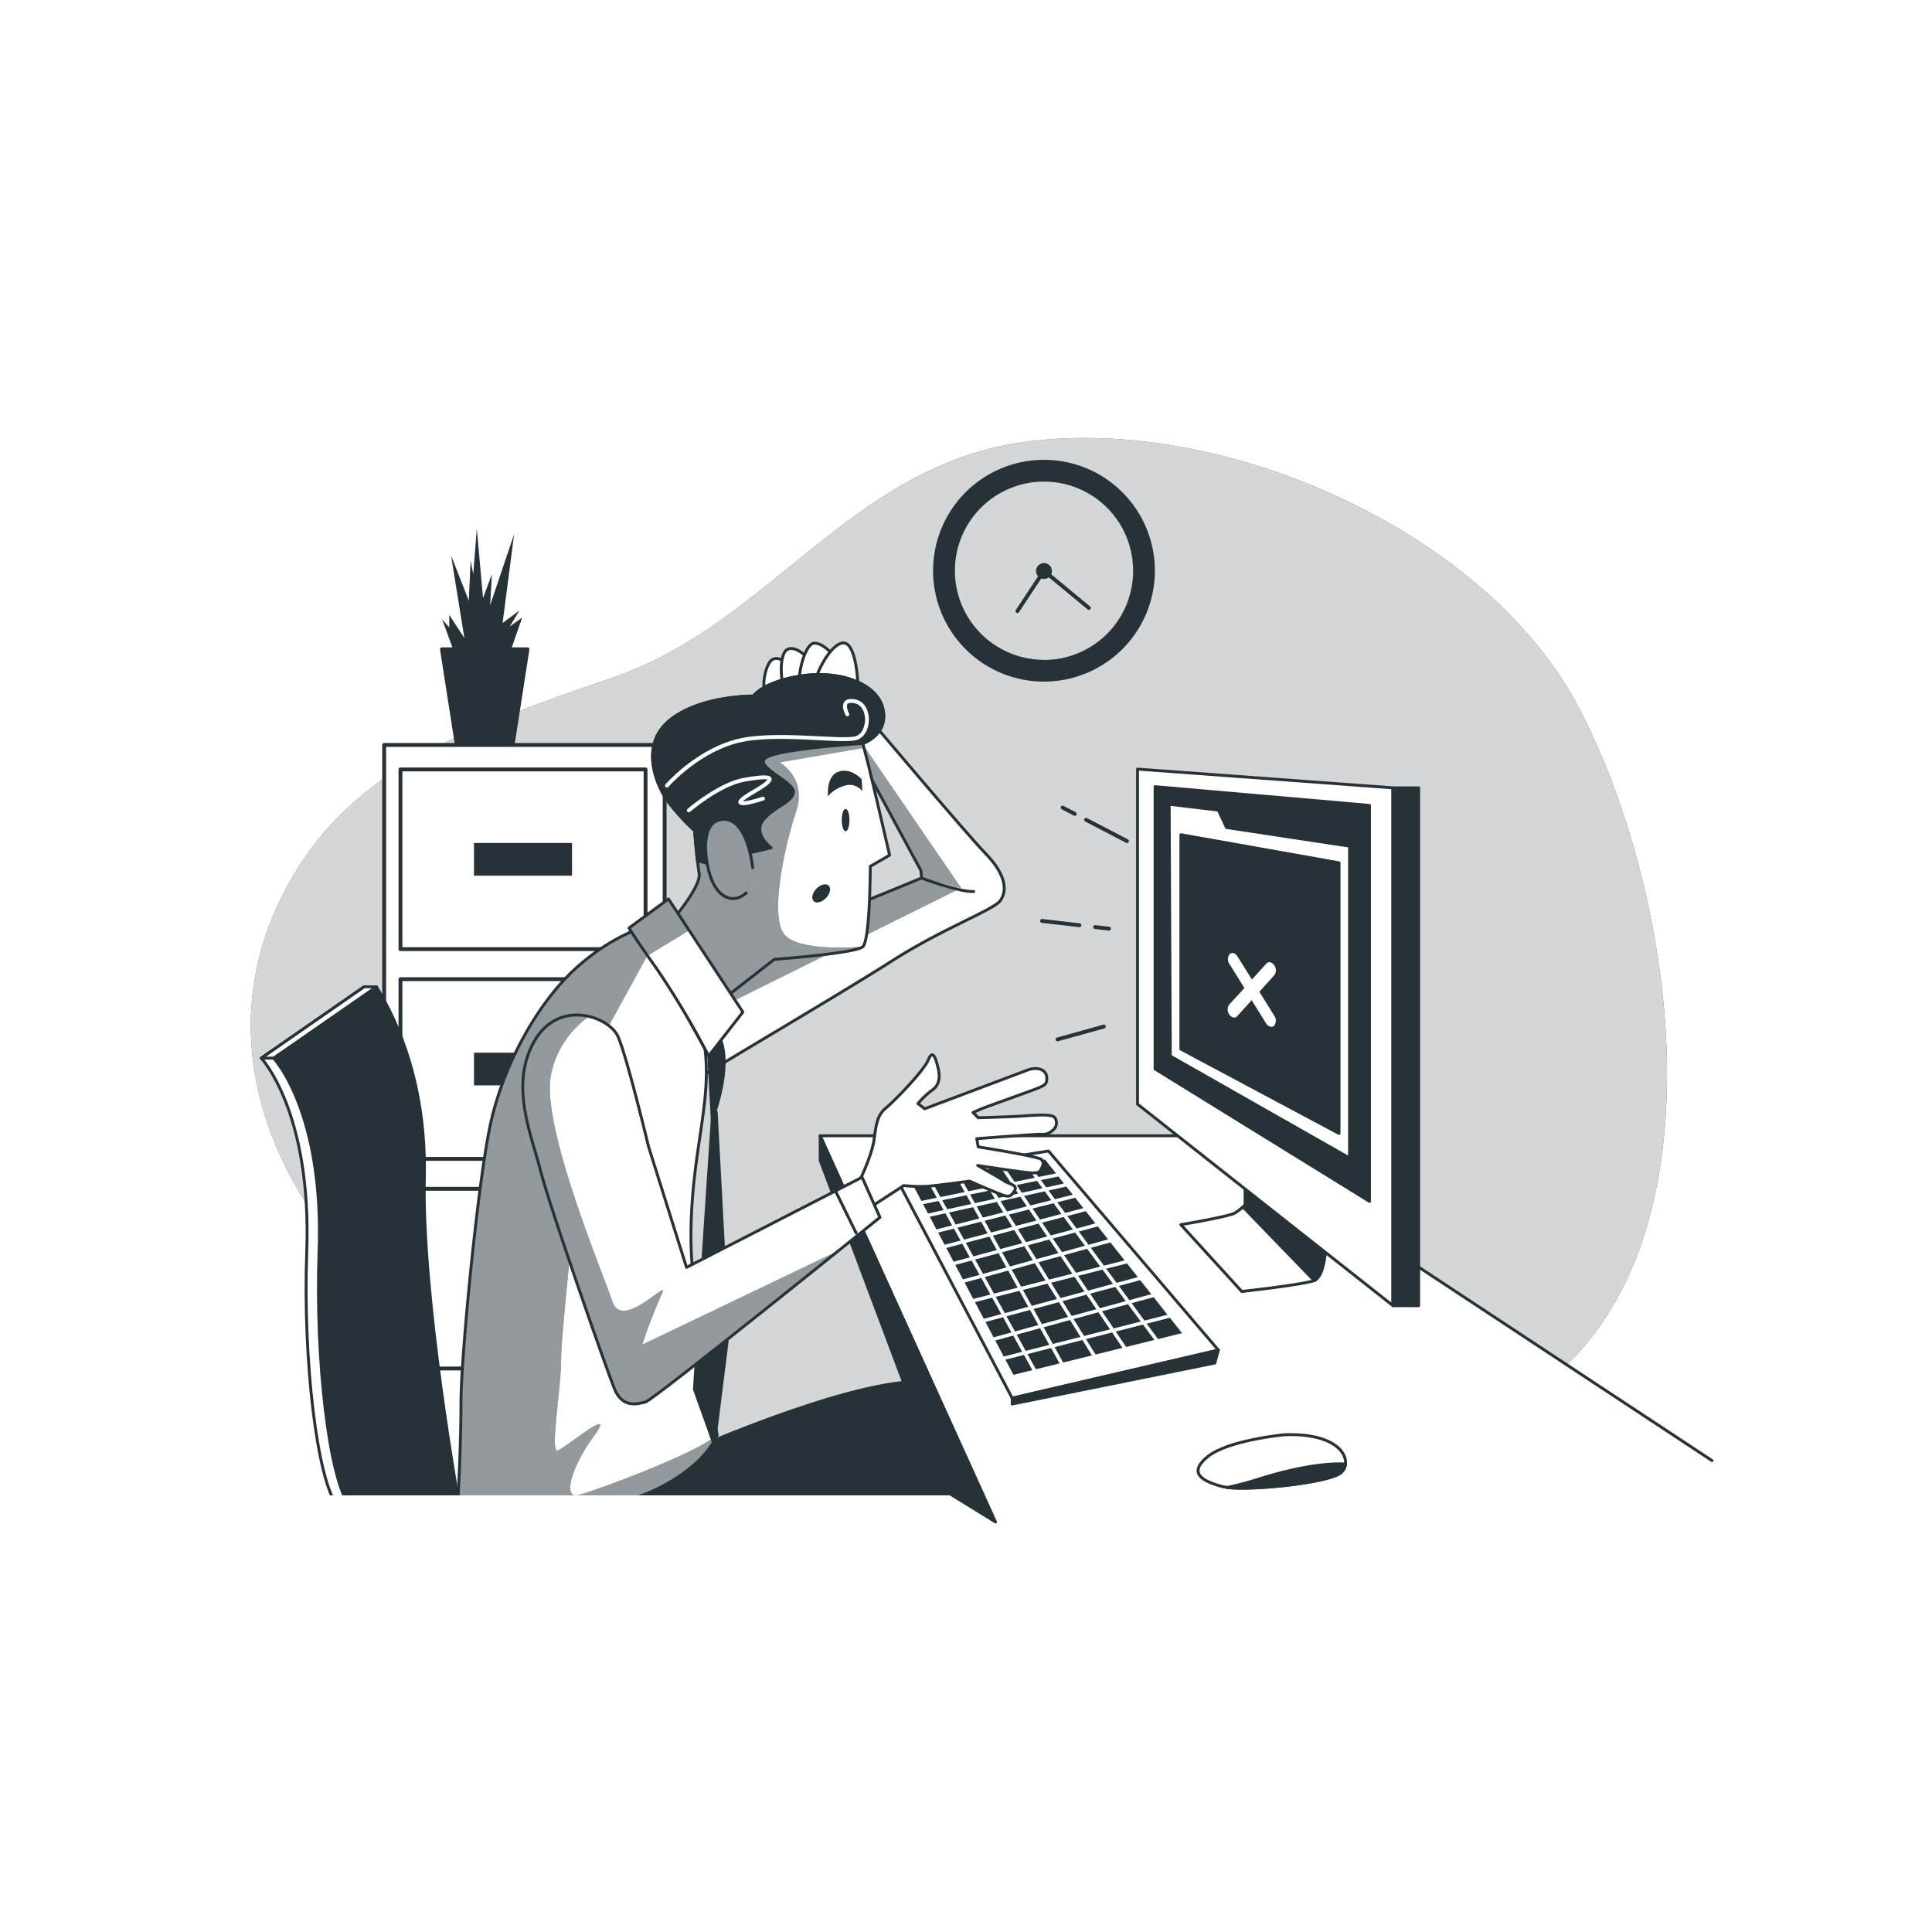 <svg class="animated" id="freepik_stories-no-data" xmlns="http://www.w3.org/2000/svg" xmlns:xlink="http://www.w3.org/1999/xlink" viewBox="0 0 500 500" version="1.1" xmlns:svgjs="http://svgjs.com/svgjs"><style>svg#freepik_stories-no-data:not(.animated) .animable {opacity: 0;}svg#freepik_stories-no-data.animated #freepik--Clock--inject-4 {animation: 1s 1 forwards cubic-bezier(.36,-0.01,.5,1.38) fadeIn;animation-delay: 0s;}svg#freepik_stories-no-data.animated #freepik--file-cabinet--inject-4 {animation: 1s 1 forwards cubic-bezier(.36,-0.01,.5,1.38) fadeIn;animation-delay: 0s;}svg#freepik_stories-no-data.animated #freepik--Character--inject-4 {animation: 1s 1 forwards cubic-bezier(.36,-0.01,.5,1.38) fadeIn;animation-delay: 0s;}            @keyframes fadeIn {                0% {                    opacity: 0;                }                100% {                    opacity: 1;                }            }        </style><g id="freepik--background-simple--inject-4" class="animable" style="transform-origin: 248.164px 245.604px;"><path d="M429.84,253.51c-3.39-27-11.87-53.07-22-71.76-24.47-44.91-92.64-74.95-144-67.18-43.81,6.62-64.86,46.59-104.36,60.46-36.34,12.76-69.06,22.61-86.19,56.28C37,302.43,125.71,380.18,201.74,374.12c24-1.92,45.44-11.15,70.07-6.82,50,8.79,66.6,18.24,110.76.66C426.08,350.63,435.77,300.74,429.84,253.51Z" style="fill: rgb(38, 50, 56); transform-origin: 248.164px 245.604px;" id="elpfvlesc9d2k" class="animable"></path><g id="elpfpt9tbjiu"><path d="M429.84,253.51c-3.39-27-11.87-53.07-22-71.76-24.47-44.91-92.64-74.95-144-67.18-43.81,6.62-64.86,46.59-104.36,60.46-36.34,12.76-69.06,22.61-86.19,56.28C37,302.43,125.71,380.18,201.74,374.12c24-1.92,45.44-11.15,70.07-6.82,50,8.79,66.6,18.24,110.76.66C426.08,350.63,435.77,300.74,429.84,253.51Z" style="fill: rgb(255, 255, 255); opacity: 0.8; transform-origin: 248.164px 245.604px;" class="animable"></path></g></g><g id="freepik--Device--inject-4" class="animable" style="transform-origin: 327.66px 296.46px;"><polyline points="254.91 389.43 212.26 293.93 315.61 293.93 443.06 378" style="fill: rgb(255, 255, 255); stroke: rgb(38, 50, 56); stroke-linecap: round; stroke-linejoin: round; stroke-width: 0.75px; transform-origin: 327.66px 341.68px;" id="elkt1ft3z2kdn" class="animable"></polyline><polygon points="244.33 385.67 212.26 300.3 212.26 293.93 257.63 393.88 244.33 385.67" style="fill: rgb(38, 50, 56); stroke: rgb(38, 50, 56); stroke-linecap: round; stroke-linejoin: round; stroke-width: 0.75px; transform-origin: 234.945px 343.905px;" id="elhicyab4bz8a" class="animable"></polygon><polygon points="271.35 297.88 315.31 349.41 261.95 361.84 231.63 304.24 271.35 297.88" style="fill: rgb(255, 255, 255); stroke: rgb(38, 50, 56); stroke-linecap: round; stroke-linejoin: round; stroke-width: 0.75px; transform-origin: 273.47px 329.86px;" id="elattr5b0phph" class="animable"></polygon><polygon points="261.95 361.84 261.95 363.36 314.4 352.75 315.31 349.41 261.95 361.84" style="fill: rgb(38, 50, 56); stroke: rgb(38, 50, 56); stroke-linecap: round; stroke-linejoin: round; stroke-width: 0.75px; transform-origin: 288.63px 356.385px;" id="elr1ns7se62wj" class="animable"></polygon><polygon points="269.69 316.42 271.94 319.74 277.66 318.19 275.28 314.95 269.69 316.42" style="fill: rgb(38, 50, 56); transform-origin: 273.675px 317.345px;" id="el23quf7jdqd1" class="animable"></polygon><polygon points="291.34 336.73 288.62 333.05 282.12 334.8 284.66 338.56 291.34 336.73" style="fill: rgb(38, 50, 56); transform-origin: 286.73px 335.805px;" id="elk159rr1l2tf" class="animable"></polygon><polygon points="265.02 309.5 266.69 311.98 272.07 310.61 270.38 308.31 265.02 309.5" style="fill: rgb(38, 50, 56); transform-origin: 268.545px 310.145px;" id="eldh1gklbz9s" class="animable"></polygon><polygon points="275.38 324.83 278.46 329.39 284.75 327.8 281.35 323.19 275.38 324.83" style="fill: rgb(38, 50, 56); transform-origin: 280.065px 326.29px;" id="elvsutibn6z7" class="animable"></polygon><polygon points="291.67 326.97 286.28 328.34 288.98 332 294.47 330.52 291.67 326.97" style="fill: rgb(38, 50, 56); transform-origin: 290.375px 329.485px;" id="elsybn2x8txhj" class="animable"></polygon><polygon points="279.01 330.19 281.58 334.01 288.04 332.26 285.33 328.58 279.01 330.19" style="fill: rgb(38, 50, 56); transform-origin: 283.525px 331.295px;" id="elm2s8hyj2amm" class="animable"></polygon><polygon points="258.93 310.85 260.59 313.53 265.75 312.21 264.06 309.71 258.93 310.85" style="fill: rgb(38, 50, 56); transform-origin: 262.34px 311.62px;" id="elkrpwbbvq2s" class="animable"></polygon><polygon points="272.47 320.53 274.85 324.04 280.77 322.4 278.24 318.97 272.47 320.53" style="fill: rgb(38, 50, 56); transform-origin: 276.62px 321.505px;" id="elbmgcjfcmgh8" class="animable"></polygon><polygon points="267.23 312.77 269.15 315.62 274.69 314.16 272.65 311.39 267.23 312.77" style="fill: rgb(38, 50, 56); transform-origin: 270.96px 313.505px;" id="elstrry8j8a5d" class="animable"></polygon><polygon points="255.59 319.2 253.91 316.17 247.78 317.73 249.49 320.81 255.59 319.2" style="fill: rgb(38, 50, 56); transform-origin: 251.685px 318.49px;" id="elnr3tz53tt7" class="animable"></polygon><polygon points="246.78 326.53 250.99 325.4 249.04 321.88 244.9 322.97 246.78 326.53" style="fill: rgb(38, 50, 56); transform-origin: 247.945px 324.205px;" id="elqu2ipavdeeq" class="animable"></polygon><polygon points="257.11 307.91 258.42 310.03 263.51 308.9 262.14 306.88 257.11 307.91" style="fill: rgb(38, 50, 56); transform-origin: 260.31px 308.455px;" id="el9wg5w73rmms" class="animable"></polygon><polygon points="253.45 315.34 251.83 312.42 245.6 313.79 247.32 316.9 253.45 315.34" style="fill: rgb(38, 50, 56); transform-origin: 249.525px 314.66px;" id="elu8wawqiwuwc" class="animable"></polygon><polygon points="251.06 309.14 252.3 311.38 257.48 310.24 256.15 308.1 251.06 309.14" style="fill: rgb(38, 50, 56); transform-origin: 254.27px 309.74px;" id="elozqdsgpy96" class="animable"></polygon><polygon points="242.35 318.17 246.41 317.13 244.67 314 240.62 314.89 242.35 318.17" style="fill: rgb(38, 50, 56); transform-origin: 243.515px 316.085px;" id="elbbw5gytnb4t" class="animable"></polygon><polygon points="243.84 310.62 245.14 312.96 251.37 311.59 250.12 309.33 243.84 310.62" style="fill: rgb(38, 50, 56); transform-origin: 247.605px 311.145px;" id="elfns6t4f52fn" class="animable"></polygon><polygon points="263.41 318.08 265.51 321.47 271.01 319.99 268.76 316.67 263.41 318.08" style="fill: rgb(38, 50, 56); transform-origin: 267.21px 319.07px;" id="eljsi5mlx289n" class="animable"></polygon><polygon points="277.53 329.63 274.46 325.09 268.73 326.67 271.51 331.16 277.53 329.63" style="fill: rgb(38, 50, 56); transform-origin: 273.13px 328.125px;" id="elnhx15lnmjp8" class="animable"></polygon><polygon points="252.76 312.21 254.36 315.11 259.66 313.76 257.99 311.06 252.76 312.21" style="fill: rgb(38, 50, 56); transform-origin: 256.21px 313.085px;" id="elojoielgjex8" class="animable"></polygon><polygon points="253.96 330.74 249.64 331.93 251.88 336.16 256.33 335.03 253.96 330.74" style="fill: rgb(38, 50, 56); transform-origin: 252.985px 333.45px;" id="elsvsb8m2q1rr" class="animable"></polygon><polygon points="266.01 322.28 268.23 325.86 273.92 324.3 271.55 320.78 266.01 322.28" style="fill: rgb(38, 50, 56); transform-origin: 269.965px 323.32px;" id="elvarkrv0pcen" class="animable"></polygon><polygon points="261.99 317.52 260.16 314.57 254.82 315.93 256.5 318.97 261.99 317.52" style="fill: rgb(38, 50, 56); transform-origin: 258.405px 316.77px;" id="elh5lvuvtftho" class="animable"></polygon><polygon points="272.02 348.87 265.91 350.43 268.09 354.36 274.22 352.85 272.02 348.87" style="fill: rgb(38, 50, 56); transform-origin: 270.065px 351.615px;" id="eln6gcy5geekd" class="animable"></polygon><polygon points="262.56 305.87 267.79 304.8 264.98 300.98 259.83 301.83 262.56 305.87" style="fill: rgb(38, 50, 56); transform-origin: 263.81px 303.425px;" id="el5om1h8yyhwt" class="animable"></polygon><polygon points="249.66 308.5 247.13 303.93 240.72 304.99 243.38 309.79 249.66 308.5" style="fill: rgb(38, 50, 56); transform-origin: 245.19px 306.86px;" id="elft1rzr5gkie" class="animable"></polygon><polygon points="257.98 323.51 256.05 320.02 249.95 321.63 251.9 325.15 257.98 323.51" style="fill: rgb(38, 50, 56); transform-origin: 253.965px 322.585px;" id="elkanvzkq0jc9" class="animable"></polygon><polygon points="273.55 336.18 271.09 332.21 264.73 333.83 267.01 337.95 273.55 336.18" style="fill: rgb(38, 50, 56); transform-origin: 269.14px 335.08px;" id="el959i7xvijr7" class="animable"></polygon><polygon points="270.59 331.4 267.81 326.92 261.82 328.57 264.27 333 270.59 331.4" style="fill: rgb(38, 50, 56); transform-origin: 266.205px 329.96px;" id="el024igxb66ttx" class="animable"></polygon><polygon points="280.65 334.26 278.07 330.43 272.01 331.97 274.47 335.93 280.65 334.26" style="fill: rgb(38, 50, 56); transform-origin: 276.33px 333.18px;" id="eljbarw843iti" class="animable"></polygon><polygon points="264.59 321.72 262.49 318.32 256.95 319.79 258.88 323.26 264.59 321.72" style="fill: rgb(38, 50, 56); transform-origin: 260.77px 320.79px;" id="el7bq1u8stje7" class="animable"></polygon><polygon points="261.09 314.34 262.91 317.27 268.22 315.87 266.29 313.01 261.09 314.34" style="fill: rgb(38, 50, 56); transform-origin: 264.655px 315.14px;" id="elbo97vwrn7f7" class="animable"></polygon><polygon points="267.31 326.12 265.09 322.53 259.33 324.08 261.37 327.76 267.31 326.12" style="fill: rgb(38, 50, 56); transform-origin: 263.32px 325.145px;" id="elpxohymnuq1" class="animable"></polygon><polygon points="283.74 338.82 281.19 335.06 274.97 336.74 277.34 340.57 283.74 338.82" style="fill: rgb(38, 50, 56); transform-origin: 279.355px 337.815px;" id="elz7okf57sb" class="animable"></polygon><polygon points="279.63 345.99 276.92 341.62 270.08 343.5 272.48 347.81 279.63 345.99" style="fill: rgb(38, 50, 56); transform-origin: 274.855px 344.715px;" id="el7j9utlbpzw4" class="animable"></polygon><polygon points="259.13 340.08 256.79 335.85 252.32 336.99 254.6 341.31 259.13 340.08" style="fill: rgb(38, 50, 56); transform-origin: 255.725px 338.58px;" id="elmo9amu32nup" class="animable"></polygon><polygon points="251.45 326.22 247.22 327.36 249.21 331.11 253.5 329.93 251.45 326.22" style="fill: rgb(38, 50, 56); transform-origin: 250.36px 328.665px;" id="elswrml7derwe" class="animable"></polygon><polygon points="271.56 348.05 269.18 343.74 263.12 345.4 265.45 349.6 271.56 348.05" style="fill: rgb(38, 50, 56); transform-origin: 267.34px 346.67px;" id="el6c1gl1pxg9y" class="animable"></polygon><polygon points="260.46 328 258.43 324.33 252.35 325.97 254.41 329.68 260.46 328" style="fill: rgb(38, 50, 56); transform-origin: 256.405px 327.005px;" id="elt50otgj33oi" class="animable"></polygon><polygon points="263.11 306.68 264.47 308.69 269.79 307.51 268.38 305.6 263.11 306.68" style="fill: rgb(38, 50, 56); transform-origin: 266.45px 307.145px;" id="elj39gv0mlzdb" class="animable"></polygon><polygon points="240.18 314.06 244.21 313.17 242.91 310.81 238.89 311.63 240.18 314.06" style="fill: rgb(38, 50, 56); transform-origin: 241.55px 312.435px;" id="elezaorn992af" class="animable"></polygon><polygon points="256.59 307.08 261.59 306.06 258.84 301.99 253.94 302.8 256.59 307.08" style="fill: rgb(38, 50, 56); transform-origin: 257.765px 304.535px;" id="elk882xyqejqt" class="animable"></polygon><polygon points="250.6 308.31 255.65 307.28 252.97 302.96 248.08 303.77 250.6 308.31" style="fill: rgb(38, 50, 56); transform-origin: 251.865px 305.635px;" id="el3eh0mba7d4a" class="animable"></polygon><polygon points="248.59 321.06 246.87 317.96 242.79 319 244.46 322.14 248.59 321.06" style="fill: rgb(38, 50, 56); transform-origin: 245.69px 320.05px;" id="el3aeuzk5je4n" class="animable"></polygon><polygon points="268.77 304.6 273.29 303.67 270.45 300.08 265.98 300.81 268.77 304.6" style="fill: rgb(38, 50, 56); transform-origin: 269.635px 302.34px;" id="el1fy4c5f7cpm" class="animable"></polygon><polygon points="242.44 309.98 239.76 305.14 235.8 305.8 238.45 310.79 242.44 309.98" style="fill: rgb(38, 50, 56); transform-origin: 239.12px 307.965px;" id="elzognie4nzl" class="animable"></polygon><polygon points="265 350.66 260.2 351.88 262.28 355.8 267.18 354.59 265 350.66" style="fill: rgb(38, 50, 56); transform-origin: 263.69px 353.23px;" id="eldv99w8xa5qd" class="animable"></polygon><polygon points="287.81 344.84 281.05 346.56 283.52 350.55 290.5 348.82 287.81 344.84" style="fill: rgb(38, 50, 56); transform-origin: 285.775px 347.695px;" id="el02lvqip5ld4x" class="animable"></polygon><polygon points="280.13 346.8 272.93 348.63 275.14 352.62 282.59 350.78 280.13 346.8" style="fill: rgb(38, 50, 56); transform-origin: 277.76px 349.71px;" id="elsz3aun65ils" class="animable"></polygon><polygon points="295.81 342.8 288.75 344.6 291.44 348.59 298.75 346.78 295.81 342.8" style="fill: rgb(38, 50, 56); transform-origin: 293.75px 345.695px;" id="el2z5q7j07nkn" class="animable"></polygon><polygon points="302.76 341.03 296.76 342.56 299.71 346.55 305.91 345.01 302.76 341.03" style="fill: rgb(38, 50, 56); transform-origin: 301.335px 343.79px;" id="eloiyvjvmowx" class="animable"></polygon><polygon points="262.22 345.65 257.57 346.92 259.76 351.06 264.54 349.84 262.22 345.65" style="fill: rgb(38, 50, 56); transform-origin: 261.055px 348.355px;" id="elqbnbejft93g" class="animable"></polygon><polygon points="276.42 340.82 274.05 336.99 267.47 338.77 269.63 342.68 276.42 340.82" style="fill: rgb(38, 50, 56); transform-origin: 271.945px 339.835px;" id="ele1522ju8ow8" class="animable"></polygon><polygon points="287.27 344.04 284.27 339.61 277.84 341.37 280.55 345.75 287.27 344.04" style="fill: rgb(38, 50, 56); transform-origin: 282.555px 342.68px;" id="el6dxvwj1sg6u" class="animable"></polygon><polygon points="268.73 342.92 266.56 339.01 260.49 340.66 262.67 344.58 268.73 342.92" style="fill: rgb(38, 50, 56); transform-origin: 264.61px 341.795px;" id="elmjgsj357gk" class="animable"></polygon><polygon points="257.14 346.1 261.77 344.83 259.59 340.9 255.04 342.13 257.14 346.1" style="fill: rgb(38, 50, 56); transform-origin: 258.405px 343.5px;" id="el0yazurhe08wj" class="animable"></polygon><polygon points="263.36 333.24 260.92 328.82 254.86 330.49 257.24 334.79 263.36 333.24" style="fill: rgb(38, 50, 56); transform-origin: 259.11px 331.805px;" id="elri01sihs0mp" class="animable"></polygon><polygon points="295.23 342.01 291.92 337.52 285.2 339.36 288.21 343.8 295.23 342.01" style="fill: rgb(38, 50, 56); transform-origin: 290.215px 340.66px;" id="eljdm7sbclv2s" class="animable"></polygon><polygon points="266.11 338.19 263.82 334.06 257.7 335.62 260.04 339.84 266.11 338.19" style="fill: rgb(38, 50, 56); transform-origin: 261.905px 336.95px;" id="el844935yn7gg" class="animable"></polygon><polygon points="282.29 322.93 285.7 327.55 291.05 326.19 287.37 321.53 282.29 322.93" style="fill: rgb(38, 50, 56); transform-origin: 286.67px 324.54px;" id="elkpsekgqktin" class="animable"></polygon><polygon points="275.64 313.91 280.38 312.66 278.25 309.97 273.61 311.15 275.64 313.91" style="fill: rgb(38, 50, 56); transform-origin: 276.995px 311.94px;" id="eltdd6vlx3my" class="animable"></polygon><polygon points="271.36 308.1 273.02 310.36 277.64 309.19 275.97 307.08 271.36 308.1" style="fill: rgb(38, 50, 56); transform-origin: 274.5px 308.72px;" id="elo62hl3rtxzp" class="animable"></polygon><polygon points="302.14 340.25 298.56 335.7 292.86 337.26 296.18 341.77 302.14 340.25" style="fill: rgb(38, 50, 56); transform-origin: 297.5px 338.735px;" id="el86d34p0qifh" class="animable"></polygon><polygon points="276.22 314.7 278.61 317.93 283.49 316.61 280.99 313.44 276.22 314.7" style="fill: rgb(38, 50, 56); transform-origin: 279.855px 315.685px;" id="eliigqekquxb" class="animable"></polygon><polygon points="289.56 332.79 292.28 336.48 297.95 334.93 295.08 331.3 289.56 332.79" style="fill: rgb(38, 50, 56); transform-origin: 293.755px 333.89px;" id="el7cmjx7yavus" class="animable"></polygon><polygon points="270.76 307.3 275.35 306.29 273.92 304.47 269.37 305.4 270.76 307.3" style="fill: rgb(38, 50, 56); transform-origin: 272.36px 305.885px;" id="ela6xhyadgmyj" class="animable"></polygon><polygon points="281.71 322.15 286.76 320.75 284.11 317.39 279.19 318.72 281.71 322.15" style="fill: rgb(38, 50, 56); transform-origin: 282.975px 319.77px;" id="elei8hdymfeq" class="animable"></polygon><path d="M322.28,303.64v8.18a16,16,0,0,1-2.73,2.12c-1.51.91-13.94,3-13.94,3l15.76,17.29s14.45-1.58,18.5-2.73c4.24-1.22,3.33-16.68,3.33-16.68Z" style="fill: rgb(255, 255, 255); stroke: rgb(38, 50, 56); stroke-linecap: round; stroke-linejoin: round; stroke-width: 0.75px; transform-origin: 324.446px 318.935px;" id="el2ehpvk9b9t9" class="animable"></path><path d="M322.28,303.64v8.18s-.22.22-.58.54l18.43,19.06c3.94-1.77,3.07-16.57,3.07-16.57Z" style="fill: rgb(38, 50, 56); stroke: rgb(38, 50, 56); stroke-linecap: round; stroke-linejoin: round; stroke-width: 0.75px; transform-origin: 332.491px 317.53px;" id="el31cuxf5ueaf" class="animable"></path><polygon points="294.39 199.04 294.39 285.75 360.48 337.89 360.48 203.89 294.39 199.04" style="fill: rgb(255, 255, 255); stroke: rgb(38, 50, 56); stroke-linecap: round; stroke-linejoin: round; stroke-width: 0.75px; transform-origin: 327.435px 268.465px;" id="elsw20mxw1h8t" class="animable"></polygon><polygon points="298.94 203.59 298.94 276.65 354.42 310.91 354.42 208.44 298.94 203.59" style="fill: rgb(38, 50, 56); stroke: rgb(38, 50, 56); stroke-linecap: round; stroke-linejoin: round; stroke-width: 0.75px; transform-origin: 326.68px 257.25px;" id="ele93k5qlqcyc" class="animable"></polygon><rect x="360.48" y="203.89" width="6.67" height="134.03" style="fill: rgb(38, 50, 56); stroke: rgb(38, 50, 56); stroke-linecap: round; stroke-linejoin: round; stroke-width: 0.75px; transform-origin: 363.815px 270.905px;" id="eliciabdxpwy" class="animable"></rect><polygon points="302.58 208.14 302.88 273.32 349.26 299.69 349.26 218.98 317.43 214.16 315.31 209.65 302.58 208.14" style="fill: rgb(255, 255, 255); stroke: rgb(38, 50, 56); stroke-linecap: round; stroke-linejoin: round; stroke-width: 0.75px; transform-origin: 325.92px 253.915px;" id="el02mrtuinrpr8" class="animable"></polygon><polygon points="305.61 216.02 305.61 271.5 346.54 293.33 346.54 223.3 305.61 216.02" style="fill: rgb(38, 50, 56); stroke: rgb(38, 50, 56); stroke-linecap: round; stroke-linejoin: round; stroke-width: 0.75px; transform-origin: 326.075px 254.675px;" id="elcg59fsia1lf" class="animable"></polygon><g id="el5wfpm2yl4rw"><ellipse cx="324.72" cy="255.73" rx="11.03" ry="15.2" style="fill: rgb(38, 50, 56); transform-origin: 324.72px 255.73px; transform: rotate(-18.56deg);" class="animable"></ellipse></g><path d="M325.92,256.67l3.89-4.31a2.21,2.21,0,0,0-.07-2.59c-.58-.83-1.49-1-2-.41L324,253.51l-3.75-6c-.54-.87-1.45-1.14-2-.6a2.11,2.11,0,0,0-.08,2.55l3.89,6.25L318.1,260a2.2,2.2,0,0,0,.08,2.59,1.68,1.68,0,0,0,1,.73,1,1,0,0,0,1-.32l3.75-4.15,3.74,6a1.79,1.79,0,0,0,1.06.84,1,1,0,0,0,1-.24,2.12,2.12,0,0,0,.07-2.55Z" style="fill: rgb(255, 255, 255); transform-origin: 323.956px 256.184px;" id="ell8co97qxwzl" class="animable"></path><line x1="312.88" y1="234.82" x2="335.8" y2="241.55" style="fill: none; stroke: rgb(38, 50, 56); stroke-linecap: round; stroke-linejoin: round; stroke-width: 0.75px; transform-origin: 324.34px 238.185px;" id="eliys838lgu1" class="animable"></line><line x1="311.97" y1="228.45" x2="341.68" y2="236.74" style="fill: none; stroke: rgb(38, 50, 56); stroke-linecap: round; stroke-linejoin: round; stroke-width: 0.75px; transform-origin: 326.825px 232.595px;" id="el1zzi1pulet2" class="animable"></line><path d="M332.45,371.31s-14.49,1.34-19.85,5.63-1.34,6.44,3.75,7.78,27.9-.81,30.85-3.76S347.2,370.77,332.45,371.31Z" style="fill: rgb(255, 255, 255); stroke: rgb(38, 50, 56); stroke-linecap: round; stroke-linejoin: round; stroke-width: 0.75px; transform-origin: 329.143px 378.204px;" id="eluivpj1zrqf" class="animable"></path><path d="M347.2,381a3.46,3.46,0,0,0,1-2.12c-6.49-.32-15,1.56-22.73,4a81.06,81.06,0,0,1-7.94,2.09C324.27,385.78,344.44,383.72,347.2,381Z" style="fill: rgb(38, 50, 56); stroke: rgb(38, 50, 56); stroke-linecap: round; stroke-linejoin: round; stroke-width: 0.75px; transform-origin: 332.865px 381.996px;" id="elvsjf8wt949" class="animable"></path><line x1="281.08" y1="212.16" x2="291.67" y2="217.67" style="fill: none; stroke: rgb(38, 50, 56); stroke-linecap: round; stroke-linejoin: round; transform-origin: 286.375px 214.915px;" id="elfad6jygmjk" class="animable"></line><line x1="275" y1="209" x2="278.15" y2="210.64" style="fill: none; stroke: rgb(38, 50, 56); stroke-linecap: round; stroke-linejoin: round; transform-origin: 276.575px 209.82px;" id="el5hd4famne38" class="animable"></line><line x1="283.41" y1="239.92" x2="287" y2="240.33" style="fill: none; stroke: rgb(38, 50, 56); stroke-linecap: round; stroke-linejoin: round; transform-origin: 285.205px 240.125px;" id="el6tou87evqpv" class="animable"></line><line x1="269.67" y1="238.33" x2="279.35" y2="239.45" style="fill: none; stroke: rgb(38, 50, 56); stroke-linecap: round; stroke-linejoin: round; transform-origin: 274.51px 238.89px;" id="el645vv7hpcp3" class="animable"></line><line x1="285.67" y1="265.67" x2="273.67" y2="269" style="fill: none; stroke: rgb(38, 50, 56); stroke-linecap: round; stroke-linejoin: round; transform-origin: 279.67px 267.335px;" id="elhsw2hjudj6" class="animable"></line></g><g id="freepik--Clock--inject-4" class="animable animator-active" style="transform-origin: 270.18px 147.7px;"><path d="M270.18,119a28.7,28.7,0,1,0,28.7,28.7A28.7,28.7,0,0,0,270.18,119Zm0,51.76a23.06,23.06,0,1,1,23.07-23.06A23.05,23.05,0,0,1,270.18,170.79Z" style="fill: rgb(38, 50, 56); transform-origin: 270.18px 147.7px;" id="elfeukolagc1b" class="animable"></path><path d="M272.23,147.73a2.05,2.05,0,1,1-2.05-2A2.05,2.05,0,0,1,272.23,147.73Z" style="fill: rgb(38, 50, 56); transform-origin: 270.181px 147.78px;" id="elg0v4ao5p6k" class="animable"></path><polyline points="263.31 158.14 270.18 147.73 281.79 157.34" style="fill: none; stroke: rgb(38, 50, 56); stroke-linecap: round; stroke-linejoin: round; transform-origin: 272.55px 152.935px;" id="el0bg5yit0hxyw" class="animable"></polyline></g><g id="freepik--file-cabinet--inject-4" class="animable" style="transform-origin: 135.715px 261.37px;"><polyline points="117.88 169.73 114.43 160.3 116.27 162.37 116.27 159.15 120.18 165.13 116.73 143.74 121.33 155.47 121.79 145.12 122.48 148.57 123.4 136.84 125.01 154.78 127.31 148.57 126.85 156.62 133.06 138.22 130.07 161.22 134.44 158 131.91 162.14 135.13 159.84 131.46 170.42 118.11 170.65" style="fill: rgb(38, 50, 56); transform-origin: 124.78px 153.745px;" id="el5lcikxqr75f" class="animable"></polyline><polygon points="132.64 192.96 118.26 192.96 114.38 168.04 136.51 168.04 132.64 192.96" style="fill: rgb(38, 50, 56); stroke: rgb(38, 50, 56); stroke-linecap: round; stroke-linejoin: round; transform-origin: 125.445px 180.5px;" id="elwnqeri1xp1k" class="animable"></polygon><rect x="99.42" y="192.79" width="72.59" height="193.11" style="fill: rgb(255, 255, 255); stroke: rgb(38, 50, 56); stroke-linecap: round; stroke-linejoin: round; transform-origin: 135.715px 289.345px;" id="el0gxmwvmhihg" class="animable"></rect><rect x="103.64" y="199.13" width="63.43" height="46.51" style="fill: none; stroke: rgb(38, 50, 56); stroke-linecap: round; stroke-linejoin: round; transform-origin: 135.355px 222.385px;" id="el0vd8mx0clh0r" class="animable"></rect><rect x="122.67" y="218.16" width="25.37" height="8.46" style="fill: rgb(38, 50, 56); transform-origin: 135.355px 222.39px;" id="el5ykgh6js0eo" class="animable"></rect><rect x="103.64" y="253.4" width="63.43" height="46.51" style="fill: none; stroke: rgb(38, 50, 56); stroke-linecap: round; stroke-linejoin: round; transform-origin: 135.355px 276.655px;" id="el3m24r4cdiv8" class="animable"></rect><rect x="122.67" y="272.43" width="25.37" height="8.46" style="fill: rgb(38, 50, 56); transform-origin: 135.355px 276.66px;" id="el2ye8cnfy34c" class="animable"></rect><rect x="103.64" y="307.66" width="63.43" height="46.51" style="fill: none; stroke: rgb(38, 50, 56); stroke-linecap: round; stroke-linejoin: round; transform-origin: 135.355px 330.915px;" id="el736bg2h4e96" class="animable"></rect><rect x="122.67" y="326.69" width="25.37" height="8.46" style="fill: rgb(38, 50, 56); transform-origin: 135.355px 330.92px;" id="elinzbky87drt" class="animable"></rect></g><g id="freepik--Character--inject-4" class="animable" style="transform-origin: 170.512px 278.078px;"><g style="clip-path: url(&quot;#freepik--clip-path--inject-4&quot;); transform-origin: 170.512px 278.078px;" id="elx97k2e9uer" class="animable"><path d="M179.79,374.88s36.38-16.07,55.94-17.28L250,389.13H142.22Z" style="fill: rgb(38, 50, 56); stroke: rgb(38, 50, 56); stroke-linecap: round; stroke-linejoin: round; stroke-width: 0.75px; transform-origin: 196.11px 373.365px;" id="elra2x2g4vom" class="animable"></path><path d="M224.07,184.9s25.61,30.42,31,36,5.59,9.63,3.85,12.13-14.82,7.13-28.3,15.79-51.8,31-52.18,31.78-4.05-27-4.05-27l64.12-26.38-.19-1.93-20.8-38.51Z" style="fill: rgb(255, 255, 255); transform-origin: 217.142px 232.758px;" id="el8mdjaqwydt9" class="animable"></path><g style="clip-path: url(&quot;#freepik--clip-path-2--inject-4&quot;); transform-origin: 211.58px 225.46px;" id="el7onkyacsx7" class="animable"><path d="M248.72,229.8,219,186.4l-1.43.42,20.8,38.51.19,1.93-64.12,26.38s.07.48.17,1.29l4.18,9.59Z" style="fill: rgb(38, 50, 56); transform-origin: 211.58px 225.46px;" id="elleam2s3nx0a" class="animable"></path><g id="elu9znd4tcx38"><path d="M248.72,229.8,219,186.4l-1.43.42,20.8,38.51.19,1.93-64.12,26.38s.07.48.17,1.29l4.18,9.59Z" style="fill: rgb(255, 255, 255); opacity: 0.5; transform-origin: 211.58px 225.46px;" class="animable"></path></g></g><path d="M224.07,184.9s25.61,30.42,31,36,5.59,9.63,3.85,12.13-14.82,7.13-28.3,15.79-51.8,31-52.18,31.78-4.05-27-4.05-27l64.12-26.38-.19-1.93-20.8-38.51Z" style="fill: none; stroke: rgb(38, 50, 56); stroke-linecap: round; stroke-linejoin: round; stroke-width: 0.75px; transform-origin: 217.142px 232.758px;" id="el9wy9zoobha9" class="animable"></path><path d="M203.66,171.61s-3.08-2.7-4.62,0-1.73,7.12-.77,7.51,4.81-.19,5.39-1.35S203.66,171.61,203.66,171.61Z" style="fill: rgb(255, 255, 255); stroke: rgb(38, 50, 56); stroke-linecap: round; stroke-linejoin: round; stroke-width: 0.75px; transform-origin: 200.8px 174.825px;" id="elx8zr3oqu7zj" class="animable"></path><path d="M209.05,170.26s-3.27-3.46-5.39-2.12-1.54,8.67-.77,9.25,5.39-1,6-1.93S209.05,170.26,209.05,170.26Z" style="fill: rgb(255, 255, 255); stroke: rgb(38, 50, 56); stroke-linecap: round; stroke-linejoin: round; stroke-width: 0.75px; transform-origin: 205.7px 172.673px;" id="elv9ttcgkeebo" class="animable"></path><path d="M216.37,170.45s-2.89-4-5.58-4-4.63,9.63-3.66,10.4,7.31-.19,7.7-.77A52.44,52.44,0,0,0,216.37,170.45Z" style="fill: rgb(255, 255, 255); stroke: rgb(38, 50, 56); stroke-linecap: round; stroke-linejoin: round; stroke-width: 0.75px; transform-origin: 211.623px 171.793px;" id="el2d5s3wzna6y" class="animable"></path><path d="M222,177c0-1.15-.57-11.17-4-10.59s-7.12,8.67-6.93,10S222,177,222,177Z" style="fill: rgb(255, 255, 255); stroke: rgb(38, 50, 56); stroke-linecap: round; stroke-linejoin: round; stroke-width: 0.75px; transform-origin: 216.531px 171.796px;" id="elfi0aky0f63c" class="animable"></path><path d="M238.51,227.26s9.82,3.66,13.48,3.46" style="fill: rgb(255, 255, 255); stroke: rgb(38, 50, 56); stroke-linecap: round; stroke-linejoin: round; stroke-width: 0.75px; transform-origin: 245.25px 228.994px;" id="el9deatw02u5k" class="animable"></path><path d="M157.76,389.39c10.46-1.76,23.86-8.95,27.85-18-3-15.69-6.79-37.79-6.79-51.31,0-22.72,6-35.62,3.27-51s-8.47-25.41-14.63-29.46c0,0-9.43,2.5-19.06,11.55S130.3,275.78,127,290.61s-7.7,60.46-7.7,72.4-.86,26.76-.86,26.76c11.53,0,23.06,0,34.59,0A26.46,26.46,0,0,0,157.76,389.39Z" style="fill: rgb(255, 255, 255); transform-origin: 152.025px 314.696px;" id="elop0y0md0urr" class="animable"></path><g style="clip-path: url(&quot;#freepik--clip-path-3--inject-4&quot;); transform-origin: 152.025px 314.67px;" id="el41cq20j4yz5" class="animable"><path d="M185.61,371.38c-5.86,5-32.25,14.71-36.1,15.57s-1.71-7.28,4.28-15.41-7.28,3-9.42,3.85.86-15.84.86-24,7.71-77.48,7.71-77.48l14.55-26.55,5-3a21.48,21.48,0,0,0-5-4.79s-9.43,2.5-19.06,11.55S130.3,275.78,127,290.61s-7.7,60.46-7.7,72.4-.86,26.76-.86,26.76c11.53,0,23.06,0,34.59,0a26.46,26.46,0,0,0,4.71-.42C168.22,387.63,181.62,380.44,185.61,371.38Z" style="fill: rgb(38, 50, 56); transform-origin: 152.025px 314.67px;" id="elovt98k8rhp" class="animable"></path><g id="elc364w9au38"><path d="M185.61,371.38c-5.86,5-32.25,14.71-36.1,15.57s-1.71-7.28,4.28-15.41-7.28,3-9.42,3.85.86-15.84.86-24,7.71-77.48,7.71-77.48l14.55-26.55,5-3a21.48,21.48,0,0,0-5-4.79s-9.43,2.5-19.06,11.55S130.3,275.78,127,290.61s-7.7,60.46-7.7,72.4-.86,26.76-.86,26.76c11.53,0,23.06,0,34.59,0a26.46,26.46,0,0,0,4.71-.42C168.22,387.63,181.62,380.44,185.61,371.38Z" style="fill: rgb(255, 255, 255); opacity: 0.5; transform-origin: 152.025px 314.67px;" class="animable"></path></g></g><path d="M157.76,389.39c10.46-1.76,23.86-8.95,27.85-18-3-15.69-6.79-37.79-6.79-51.31,0-22.72,6-35.62,3.27-51s-8.47-25.41-14.63-29.46c0,0-9.43,2.5-19.06,11.55S130.3,275.78,127,290.61s-7.7,60.46-7.7,72.4-.86,26.76-.86,26.76c11.53,0,23.06,0,34.59,0A26.46,26.46,0,0,0,157.76,389.39Z" style="fill: none; stroke: rgb(38, 50, 56); stroke-linecap: round; stroke-linejoin: round; stroke-width: 0.75px; transform-origin: 152.025px 314.696px;" id="elreeg2y6q60c" class="animable"></path><path d="M166.9,243.16l16.54,30.12.89,16.52s4.61-11.78,2.56-19.47S166.9,243.16,166.9,243.16Z" style="fill: rgb(38, 50, 56); stroke: rgb(38, 50, 56); stroke-linecap: round; stroke-linejoin: round; stroke-width: 0.75px; transform-origin: 177.158px 266.48px;" id="elpfp6bxuy7m" class="animable"></path><polygon points="184.32 289.81 179.71 359.52 184.84 373.87 188.43 345.16 185.35 287.75 184.32 289.81" style="fill: rgb(38, 50, 56); stroke: rgb(38, 50, 56); stroke-linecap: round; stroke-linejoin: round; stroke-width: 0.75px; transform-origin: 184.07px 330.81px;" id="ellq9v21w7d4" class="animable"></polygon><path d="M179.78,214.93s.58,7.51,1.16,11.17S172.47,240,172.47,240l13.09,19.83,14.83-11.55s21-1.54,22.91-3.28,1.93-20.79,1.93-20.79l5-2.89s-4.62-20-5.77-24.46l-1.16-4.42s6.74-2.32,5.2-9-11.36-10-21.18-8.48-12.32,5.2-12.32,5.2-13.87-.19-21.76,6.36-3.08,16.94-.58,20.6A57.23,57.23,0,0,0,179.78,214.93Z" style="fill: rgb(255, 255, 255); transform-origin: 199.568px 217.213px;" id="elbh45rgidf3h" class="animable"></path><g style="clip-path: url(&quot;#freepik--clip-path-4--inject-4&quot;); transform-origin: 198.583px 217.168px;" id="elbt7i9bft4zh" class="animable"><path d="M203,241.83c-3.85-4.71,0-22.69,3-31.68s-4.28-12.84-4.28-12.84l21.86-3.77-.3-1.13a9.74,9.74,0,0,0,3.83-2.71l1.18-6.95c-2-6.32-11.47-9.36-21-7.87-9.82,1.54-12.32,5.2-12.32,5.2s-13.87-.19-21.76,6.36-3.08,16.94-.58,20.6a57.23,57.23,0,0,0,7.12,7.89s.58,7.51,1.16,11.17S172.47,240,172.47,240l13.09,19.83,14.83-11.55s16-1.18,21.36-2.63l1.55-.65S206.87,246.54,203,241.83Z" style="fill: rgb(38, 50, 56); transform-origin: 198.583px 217.168px;" id="elune2mnoc9a" class="animable"></path><g id="el5tf2n2kbrl2"><path d="M203,241.83c-3.85-4.71,0-22.69,3-31.68s-4.28-12.84-4.28-12.84l21.86-3.77-.3-1.13a9.74,9.74,0,0,0,3.83-2.71l1.18-6.95c-2-6.32-11.47-9.36-21-7.87-9.82,1.54-12.32,5.2-12.32,5.2s-13.87-.19-21.76,6.36-3.08,16.94-.58,20.6a57.23,57.23,0,0,0,7.12,7.89s.58,7.51,1.16,11.17S172.47,240,172.47,240l13.09,19.83,14.83-11.55s16-1.18,21.36-2.63l1.55-.65S206.87,246.54,203,241.83Z" style="fill: rgb(255, 255, 255); opacity: 0.5; transform-origin: 198.583px 217.168px;" class="animable"></path></g><path d="M214.25,206.08s0-.3,0-.77c0-1.49.25-4.71,2.74-5.59,3.27-1.15,6,1.93,6,1.93l.19,3.08a4.25,4.25,0,0,0-4-1.54A9,9,0,0,0,214.25,206.08Z" style="fill: rgb(38, 50, 56); transform-origin: 218.715px 202.771px;" id="el9zfbq3w3044" class="animable"></path><path d="M219.84,212.24c0,1.59-.44,2.89-1,2.89s-1-1.3-1-2.89.43-2.89,1-2.89S219.84,210.64,219.84,212.24Z" style="fill: rgb(38, 50, 56); transform-origin: 218.84px 212.24px;" id="el62vxen725qn" class="animable"></path><path d="M213.77,232.41c-1.07,1.11-2.5,1.47-3.19.81s-.38-2.11.69-3.22,2.49-1.47,3.18-.81S214.84,231.3,213.77,232.41Z" style="fill: rgb(38, 50, 56); transform-origin: 212.516px 231.205px;" id="el0xilvjvsizw" class="animable"></path></g><path d="M179.78,214.93s.58,7.51,1.16,11.17S172.47,240,172.47,240l13.09,19.83,14.83-11.55s21-1.54,22.91-3.28,1.93-20.79,1.93-20.79l5-2.89s-4.62-20-5.77-24.46l-1.16-4.42s6.74-2.32,5.2-9-11.36-10-21.18-8.48-12.32,5.2-12.32,5.2-13.87-.19-21.76,6.36-3.08,16.94-.58,20.6A57.23,57.23,0,0,0,179.78,214.93Z" style="fill: none; stroke: rgb(38, 50, 56); stroke-linecap: round; stroke-linejoin: round; stroke-width: 0.75px; transform-origin: 199.568px 217.213px;" id="eluvkx7zvcw7" class="animable"></path><path d="M198.27,196.06c3.47-2.31,25-3.65,25-3.65s6.74-2.32,5.2-9-11.36-10-21.18-8.48-12.32,5.2-12.32,5.2-13.87-.19-21.76,6.36-3.08,16.94-.58,20.6a57.23,57.23,0,0,0,7.12,7.89s.32,4.12.72,7.75l6,1.69,6.55-3.47,6.55-1.54s-4.82-3.66-2.12-7.12,7.7-4.62,7.89-7.32S194.8,198.37,198.27,196.06Z" style="fill: rgb(38, 50, 56); stroke: rgb(38, 50, 56); stroke-linecap: round; stroke-linejoin: round; stroke-width: 0.75px; transform-origin: 198.787px 199.493px;" id="el6xrxaed7tyw" class="animable"></path><path d="M219.29,184.87s-2.26-4.14,1.88-3.39,4.14,7.91.75,9.41-21.83-1.88-32,1.13-17.31,11.29-17.31,11.29" style="fill: none; stroke: rgb(255, 255, 255); stroke-linecap: round; stroke-miterlimit: 10; transform-origin: 198.493px 192.35px;" id="ellr94e3h7jg" class="animable"></path><path d="M178.26,209.71s7.91-6.77,14.3-7.9,9.79-1.13,2.64,3-2.26,3.38,2.26,1.88" style="fill: none; stroke: rgb(255, 255, 255); stroke-linecap: round; stroke-miterlimit: 10; transform-origin: 188.73px 205.439px;" id="el98cuzys9dnq" class="animable"></path><path d="M194.8,224.56s-1.15-12.13-7.12-12.51-5.78,8.28-4,14.25,6,7.89,9.43,4.81" style="fill: rgb(38, 50, 56); transform-origin: 188.694px 222.3px;" id="elwq4cxloum8" class="animable"></path><g style="clip-path: url(&quot;#freepik--clip-path-5--inject-4&quot;); transform-origin: 188.694px 222.3px;" id="el7tbaxfawbvj" class="animable"><g id="el00azmc8og89mr"><path d="M194.8,224.56s-1.15-12.13-7.12-12.51-5.78,8.28-4,14.25,6,7.89,9.43,4.81" style="fill: rgb(255, 255, 255); stroke: rgb(38, 50, 56); stroke-linecap: round; stroke-linejoin: round; stroke-width: 0.75px; opacity: 0.5; transform-origin: 188.694px 222.3px;" class="animable"></path></g></g><path d="M194.8,224.56s-1.15-12.13-7.12-12.51-5.78,8.28-4,14.25,6,7.89,9.43,4.81" style="fill: none; stroke: rgb(38, 50, 56); stroke-linecap: round; stroke-linejoin: round; stroke-width: 0.75px; transform-origin: 188.694px 222.3px;" id="el9g5lb0e9qx5" class="animable"></path><path d="M173,232.65l19.26,29.27-8.86,11.36a223.78,223.78,0,0,0-13.28-22.34c-6.55-9.24-7.32-10.78-7.32-10.78Z" style="fill: rgb(255, 255, 255); transform-origin: 177.53px 252.965px;" id="elaxyshepetmj" class="animable"></path><g style="clip-path: url(&quot;#freepik--clip-path-6--inject-4&quot;); transform-origin: 170.575px 239.985px;" id="el9t71j937si6" class="animable"><path d="M173,232.65l-10.2,7.51s.57,1.13,4.77,7.16l10.78-6.54Z" style="fill: rgb(38, 50, 56); transform-origin: 170.575px 239.985px;" id="elbm50h5w8mbs" class="animable"></path><g id="elqycf427i8qq"><path d="M173,232.65l-10.2,7.51s.57,1.13,4.77,7.16l10.78-6.54Z" style="fill: rgb(255, 255, 255); opacity: 0.5; transform-origin: 170.575px 239.985px;" class="animable"></path></g></g><path d="M173,232.65l19.26,29.27-8.86,11.36a223.78,223.78,0,0,0-13.28-22.34c-6.55-9.24-7.32-10.78-7.32-10.78Z" style="fill: none; stroke: rgb(38, 50, 56); stroke-linecap: round; stroke-linejoin: round; stroke-width: 0.75px; transform-origin: 177.53px 252.965px;" id="elvpj981qsz6n" class="animable"></path><path d="M222.53,305.44s3.08-6.36,3.66-10.4.77-6.36,3.08-8.28,9.82-9.63,11-12.52,1.92-.19,2.5,2.12.38,4.43-1.54,5.78a21.23,21.23,0,0,0-3.66,3.46l1.73,1.35s24.07-9.05,26.58-10,4.81-.2,5,1.73-.57,2.12-1.73,2.7-13.86,5-15.6,5.77l-1.73.77,1.35,1.35s6.93-.19,10.4-.38,8.66-.77,9.43.38a2.4,2.4,0,0,1-.58,3.27,3.72,3.72,0,0,1-3.08,1c-1.73,0-16.56,1.15-16.56,1.15l.39,2.12s15.79,2.5,16.36,3.27.58,1.16,0,2.31-1,1.16-2.5,1.16-14-1.93-14-1.93,6.16,3.47,6.93,4.05,3.46,1,2.69,2.31-1.15,1.73-2.31,1.54-9.43-3.85-9.43-3.85-8.28,1.15-11,1.35a37.73,37.73,0,0,1-6-.2l-7.7,5Z" style="fill: rgb(255, 255, 255); stroke: rgb(38, 50, 56); stroke-linecap: round; stroke-linejoin: round; stroke-width: 0.75px; transform-origin: 247.967px 292.403px;" id="elr2nbslgkqqf" class="animable"></path><path d="M167.85,296.77s-5.59-23.3-7.9-28.5-15.4-10-21.76,1.35-.58,24.26,1.74,33.5,16.94,51,19.06,56.23,6,4,8.09,3.47,60.65-47.76,60.65-47.76l-4.62-10.39L177.67,328Z" style="fill: rgb(255, 255, 255); transform-origin: 181.514px 313.004px;" id="ellxy81i172rn" class="animable"></path><g style="clip-path: url(&quot;#freepik--clip-path-7--inject-4&quot;); transform-origin: 176.192px 313.014px;" id="el7et42zy88o9" class="animable"><path d="M166.21,348a139.72,139.72,0,0,1,5.13-13.27c2.14-4.28-10.27,9.85-12.84,2.14s-18.83-46.23-15.84-59.07a24.35,24.35,0,0,1,9.78-14.74c-4.77-1.13-10.61.07-14.25,6.57-6.35,11.36-.58,24.26,1.74,33.5s16.94,51,19.06,56.23,6,4,8.09,3.47c1.54-.42,33-25.55,50-39.18Z" style="fill: rgb(38, 50, 56); transform-origin: 176.192px 313.014px;" id="ele6i36bmndmo" class="animable"></path><g id="elayekja8y5x9"><path d="M166.21,348a139.72,139.72,0,0,1,5.13-13.27c2.14-4.28-10.27,9.85-12.84,2.14s-18.83-46.23-15.84-59.07a24.35,24.35,0,0,1,9.78-14.74c-4.77-1.13-10.61.07-14.25,6.57-6.35,11.36-.58,24.26,1.74,33.5s16.94,51,19.06,56.23,6,4,8.09,3.47c1.54-.42,33-25.55,50-39.18Z" style="fill: rgb(255, 255, 255); opacity: 0.5; transform-origin: 176.192px 313.014px;" class="animable"></path></g></g><path d="M167.85,296.77s-5.59-23.3-7.9-28.5-15.4-10-21.76,1.35-.58,24.26,1.74,33.5,16.94,51,19.06,56.23,6,4,8.09,3.47,60.65-47.76,60.65-47.76l-4.62-10.39L177.67,328Z" style="fill: none; stroke: rgb(38, 50, 56); stroke-linecap: round; stroke-linejoin: round; stroke-width: 0.75px; transform-origin: 181.514px 313.004px;" id="el9swb4i2j9fj" class="animable"></path><line x1="216.37" y1="308.52" x2="221.57" y2="319.11" style="fill: rgb(255, 255, 255); stroke: rgb(38, 50, 56); stroke-linecap: round; stroke-linejoin: round; stroke-width: 0.75px; transform-origin: 218.97px 313.815px;" id="el0znp4ukw3py" class="animable"></line><path d="M94.22,255.39l-26.6,18.45s13.11,13.86,11.76,50.22c-1,27.77,2.67,59.3,8,65.71h28.32s-9.79-54-9.09-84.94C107.16,281.32,100.1,265,94.22,255.39Z" style="fill: rgb(255, 255, 255); stroke: rgb(38, 50, 56); stroke-linecap: round; stroke-linejoin: round; stroke-width: 0.75px; transform-origin: 91.66px 322.58px;" id="elm8v8mfzzbw" class="animable"></path><path d="M97.42,255.39l-26.6,18.45s13.11,13.86,11.75,50.22c-1,27.77,2.67,59.3,8,65.71H118.9s-9.78-54-9.08-84.94C110.35,281.32,103.29,265,97.42,255.39Z" style="fill: rgb(38, 50, 56); stroke: rgb(38, 50, 56); stroke-linecap: round; stroke-linejoin: round; stroke-width: 0.75px; transform-origin: 94.86px 322.58px;" id="elt4wfvj14u7i" class="animable"></path><polygon points="94.22 255.39 97.42 255.39 70.82 273.84 67.63 273.84 94.22 255.39" style="fill: rgb(255, 255, 255); stroke: rgb(38, 50, 56); stroke-linecap: round; stroke-linejoin: round; stroke-width: 0.75px; transform-origin: 82.525px 264.615px;" id="el2lzq8sk78q5" class="animable"></polygon></g></g><defs>     <filter id="active" height="200%">         <feMorphology in="SourceAlpha" result="DILATED" operator="dilate" radius="2"></feMorphology>                <feFlood flood-color="#32DFEC" flood-opacity="1" result="PINK"></feFlood>        <feComposite in="PINK" in2="DILATED" operator="in" result="OUTLINE"></feComposite>        <feMerge>            <feMergeNode in="OUTLINE"></feMergeNode>            <feMergeNode in="SourceGraphic"></feMergeNode>        </feMerge>    </filter>    <filter id="hover" height="200%">        <feMorphology in="SourceAlpha" result="DILATED" operator="dilate" radius="2"></feMorphology>                <feFlood flood-color="#ff0000" flood-opacity="0.5" result="PINK"></feFlood>        <feComposite in="PINK" in2="DILATED" operator="in" result="OUTLINE"></feComposite>        <feMerge>            <feMergeNode in="OUTLINE"></feMergeNode>            <feMergeNode in="SourceGraphic"></feMergeNode>        </feMerge>            <feColorMatrix type="matrix" values="0   0   0   0   0                0   1   0   0   0                0   0   0   0   0                0   0   0   1   0 "></feColorMatrix>    </filter></defs><defs><clipPath id="freepik--clip-path--inject-4"><rect x="55.67" y="159" width="230" height="228" style="fill:none"></rect></clipPath><clipPath id="freepik--clip-path-2--inject-4"><path d="M224.07,184.9s25.61,30.42,31,36,5.59,9.63,3.85,12.13-14.82,7.13-28.3,15.79-51.8,31-52.18,31.78-4.05-27-4.05-27l64.12-26.38-.19-1.93-20.8-38.51Z" style="fill:#fff;stroke:#263238;stroke-linecap:round;stroke-linejoin:round;stroke-width:0.75px"></path></clipPath><clipPath id="freepik--clip-path-3--inject-4"><path d="M157.76,389.39c10.46-1.76,23.86-8.95,27.85-18-3-15.69-6.79-37.79-6.79-51.31,0-22.72,6-35.62,3.27-51s-8.47-25.41-14.63-29.46c0,0-9.43,2.5-19.06,11.55S130.3,275.78,127,290.61s-7.7,60.46-7.7,72.4-.86,26.76-.86,26.76c11.53,0,23.06,0,34.59,0A26.46,26.46,0,0,0,157.76,389.39Z" style="fill:#fff;stroke:#263238;stroke-linecap:round;stroke-linejoin:round;stroke-width:0.75px"></path></clipPath><clipPath id="freepik--clip-path-4--inject-4"><path d="M179.78,214.93s.58,7.51,1.16,11.17S172.47,240,172.47,240l13.09,19.83,14.83-11.55s21-1.54,22.91-3.28,1.93-20.79,1.93-20.79l5-2.89s-4.62-20-5.77-24.46l-1.16-4.42s6.74-2.32,5.2-9-11.36-10-21.18-8.48-12.32,5.2-12.32,5.2-13.87-.19-21.76,6.36-3.08,16.94-.58,20.6A57.23,57.23,0,0,0,179.78,214.93Z" style="fill:#fff;stroke:#263238;stroke-linecap:round;stroke-linejoin:round;stroke-width:0.75px"></path></clipPath><clipPath id="freepik--clip-path-5--inject-4"><path d="M194.8,224.56s-1.15-12.13-7.12-12.51-5.78,8.28-4,14.25,6,7.89,9.43,4.81" style="fill:#263238;stroke:#263238;stroke-linecap:round;stroke-linejoin:round;stroke-width:0.75px"></path></clipPath><clipPath id="freepik--clip-path-6--inject-4"><path d="M173,232.65l19.26,29.27-8.86,11.36a223.78,223.78,0,0,0-13.28-22.34c-6.55-9.24-7.32-10.78-7.32-10.78Z" style="fill:#fff;stroke:#263238;stroke-linecap:round;stroke-linejoin:round;stroke-width:0.75px"></path></clipPath><clipPath id="freepik--clip-path-7--inject-4"><path d="M167.85,296.77s-5.59-23.3-7.9-28.5-15.4-10-21.76,1.35-.58,24.26,1.74,33.5,16.94,51,19.06,56.23,6,4,8.09,3.47,60.65-47.76,60.65-47.76l-4.62-10.39L177.67,328Z" style="fill:#fff;stroke:#263238;stroke-linecap:round;stroke-linejoin:round;stroke-width:0.75px"></path></clipPath></defs></svg>